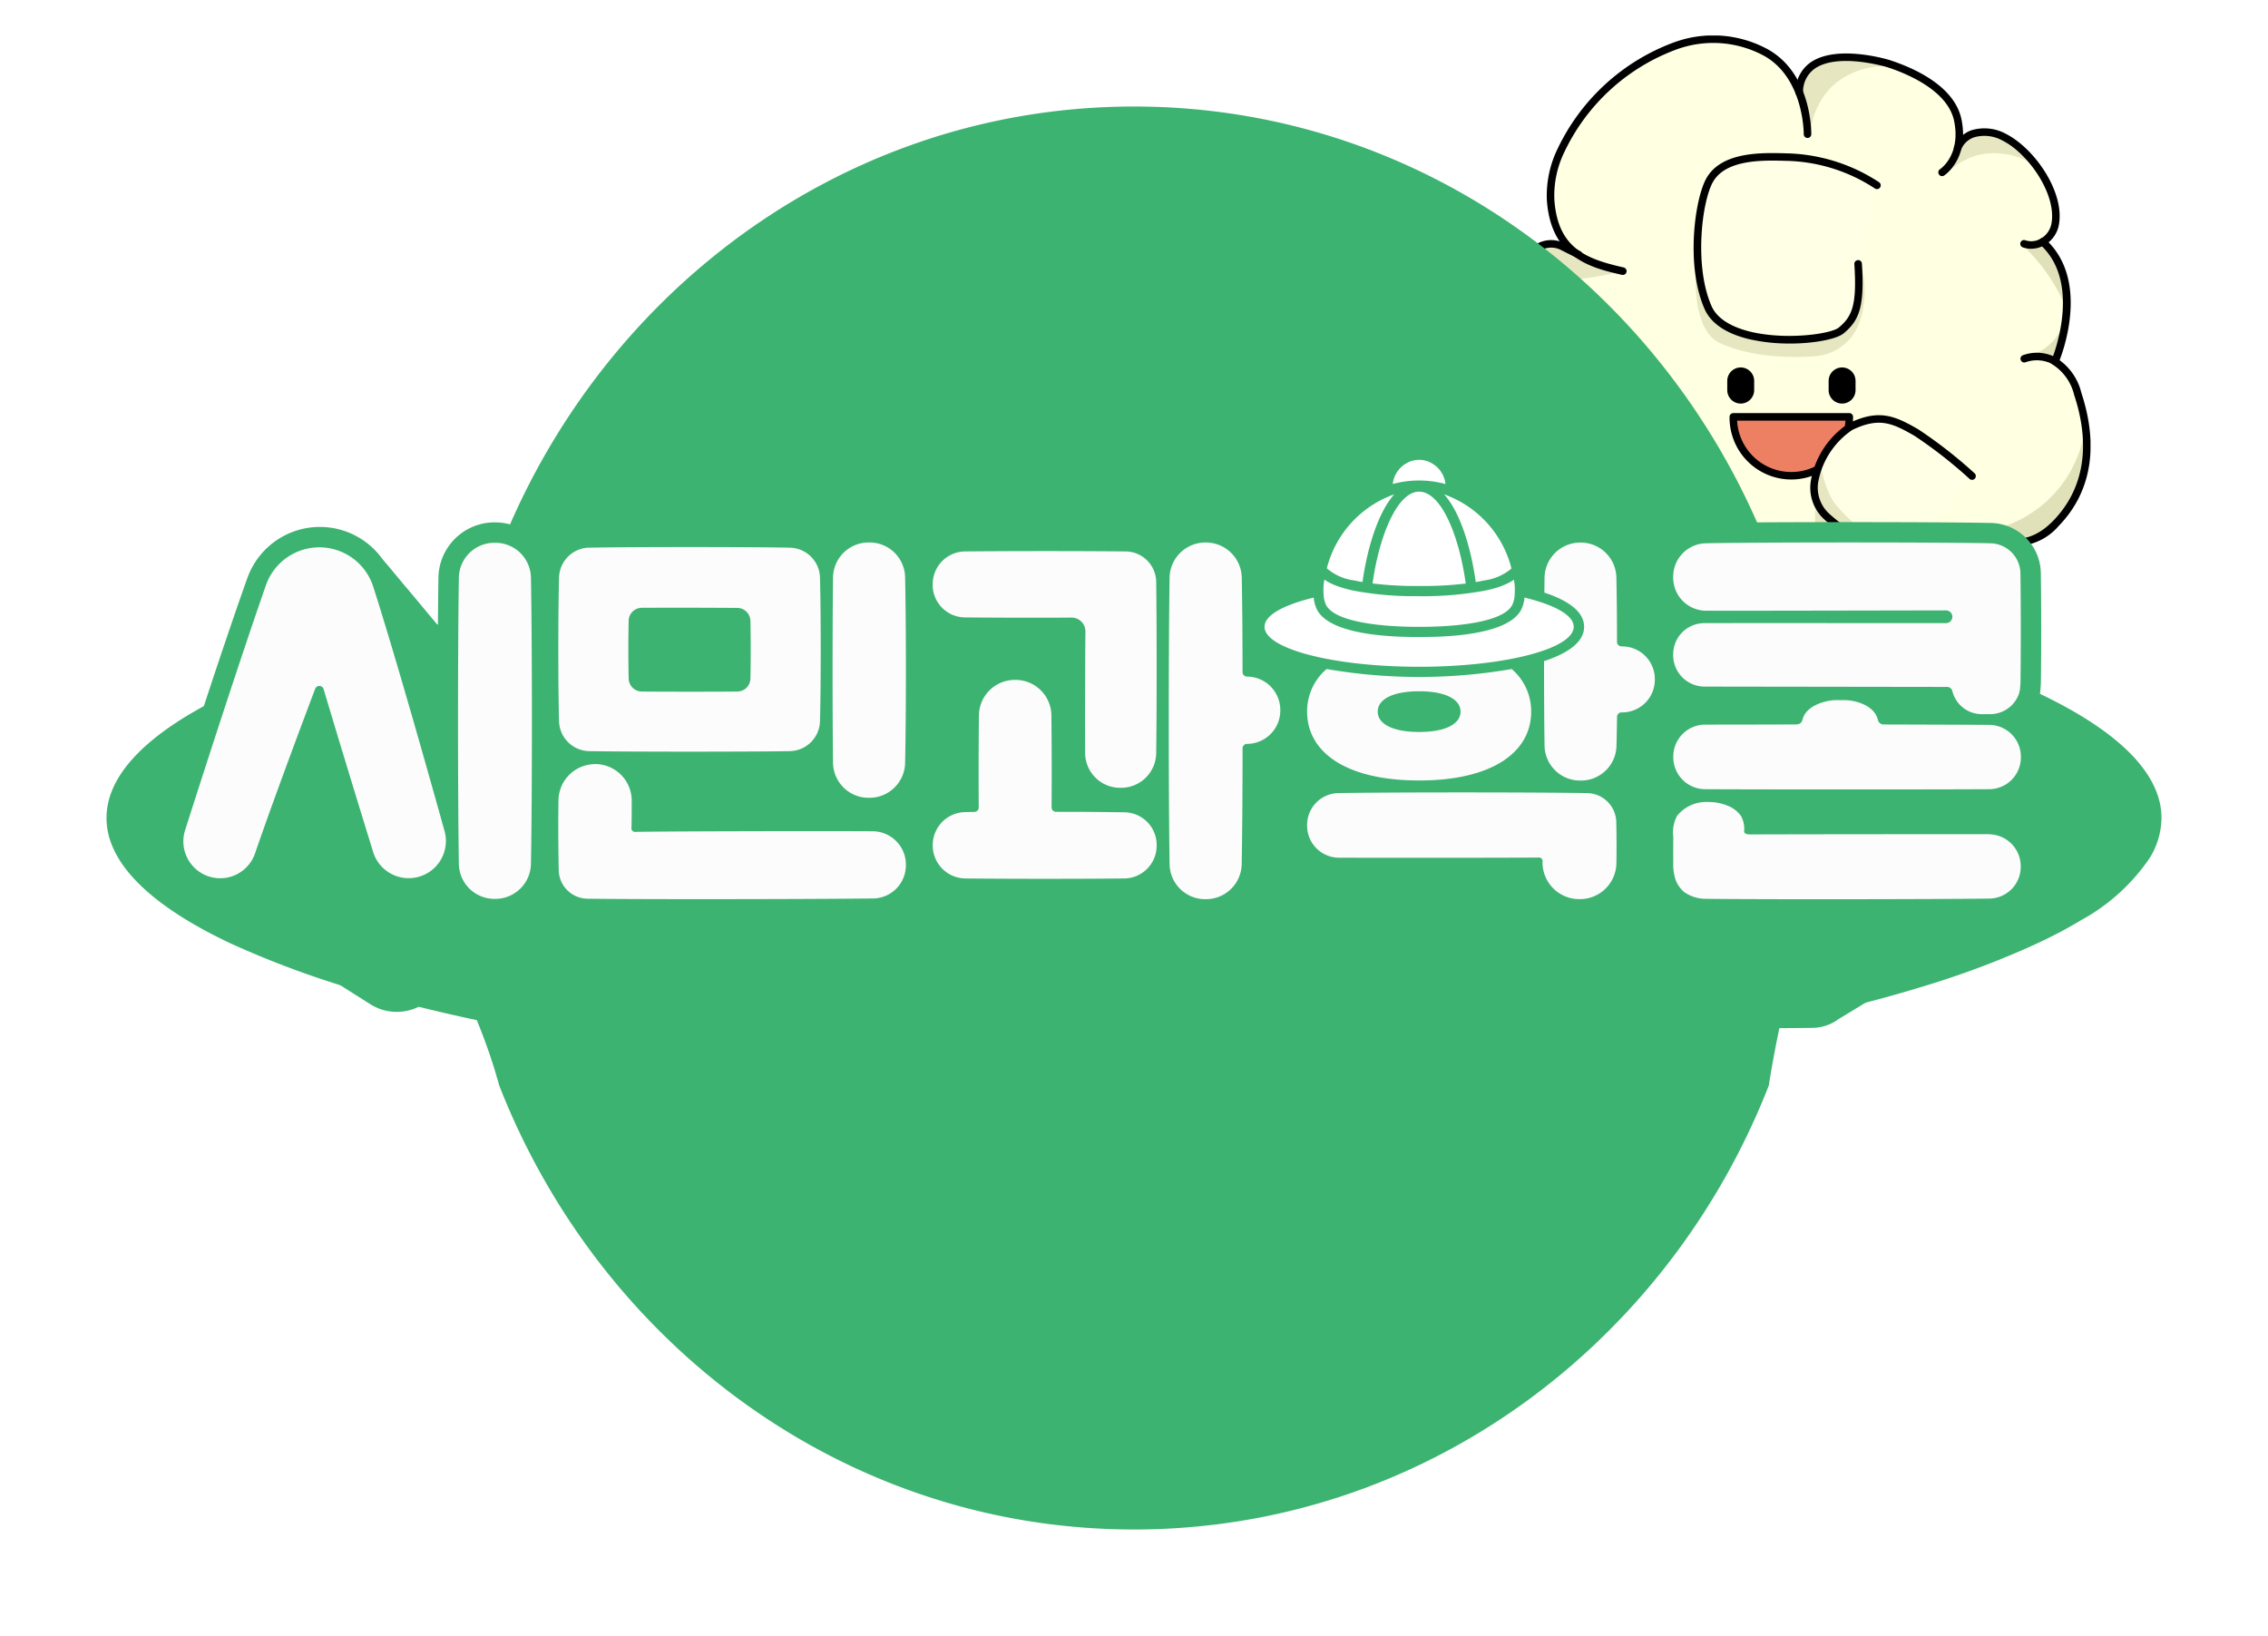 <svg xmlns="http://www.w3.org/2000/svg" width="191.665" height="138.23" viewBox="0 0 191.665 138.23">
    <defs>
        <clipPath id="07rrobbf9a">
            <path data-name="사각형 2985" style="fill:none" d="M0 0h50v53H0z"/>
        </clipPath>
        <clipPath id="4ylx2pfcec">
            <path data-name="사각형 1986" style="fill:none" d="M0 0h163.596v68.883H0z"/>
        </clipPath>
        <filter id="v8aou8n3bb" x="0" y="0" width="191.665" height="138.23" filterUnits="userSpaceOnUse">
            <feOffset dx="6" dy="6"/>
            <feGaussianBlur stdDeviation="3" result="blur"/>
            <feFlood flood-opacity=".161"/>
            <feComposite operator="in" in2="blur"/>
            <feComposite in="SourceGraphic"/>
        </filter>
    </defs>
    <g data-name="그룹 2256" style="clip-path:url(#07rrobbf9a)" transform="translate(126.666 3)">
        <path data-name="패스 6572" d="m15.608 1.915-2.447 1.139-2.832 2.076-2.493 2.732-1.465 2.363-.916 2.493-.155 2.45.529 2.179 1.1 1.6-.939-.266-.912-.1-.642.176-.611.412-.621.671-1.148 2.46-.462 1.935-.372 2.565.1 3.339.426 2.536.569 1.184.91.553 1.133.209-.877 1.161-.541 1.318.158 1.931.632 2.8 1.465 1.9 1.21.95h.969l.946-.225-.161 1.074.645 1.519.754 1.192 2.175 1.6 1.984.727 2.427.339 1.495-.27.681-.514.263 1.1.564.722.966.705 1.879.636 2.063.361h3.135s2.454-.308 2.483-.317 1.222-.794 1.222-.794l.711-1.872.866.961 1.238.234 1.316-.017 2.823-.355 2.91-1.316 1.506-1.551 1.083-1.539.38-1.29-.207-1.7-.023-.478 1.08.372 1.253-.373 1.029-.5 1.3-1.226L49.565 40l1.119-3.6-.217-2.446-.339-1.86-.619-1.649-.638-1.075-.961-.87.3-1.086.4-1.3.342-2.448-.1-1.888-.621-1.594-.79-1.184-.339-.292-.041-.432.635-.728.281-1.757-.33-1.567-.883-1.844-1.364-1.387-1.389-1.2-1.291-.609-1.608.04-1.157.776-.141-.7-.289-1.629-1.182-1.842-1.672-1.242-2.853-1.247-2.425-.475-2.027-.065-1.752.577-.924 1.072-.468.805-.971-1.311-1.756-1.606-3.157-.975-2.609.026z" transform="translate(-.903 -1.007)" style="fill:#ffffe1"/>
        <path data-name="패스 6573" d="M64.475 58.192s-1.953 9.226 1.488 10.846 8.137 1.116 8.137 1.116a4.271 4.271 0 0 0 3.719-3 8.3 8.3 0 0 0 .037-4.926z" transform="translate(-47.301 -43.068)" style="fill:#e6e6c1"/>
        <path data-name="패스 6574" d="M80.346 184.8a10.512 10.512 0 0 1-5.861 1.917 13.258 13.258 0 0 1-6.454-2.064l-.284.822.366 1.826 1.677.944 3.045.806 4.691.181 2.658-.694.529-1.6z" transform="translate(-50.13 -136.662)" style="fill:#e1e1b9"/>
        <path data-name="패스 6575" d="M28.555 162.91a6.687 6.687 0 0 0 1.2 2.867 7.106 7.106 0 0 0 6.491 2.712 6.944 6.944 0 0 0 2.8-1.007l-1.086 2.883-1.339.354-4.4-.755-2.821-2.12a4.8 4.8 0 0 1-1.369-2.993l.527-1.941" transform="translate(-20.739 -120.571)" style="fill:#e1e1b9"/>
        <path data-name="패스 6576" d="M18.549 162.146a4.87 4.87 0 0 1-4.042-.268l1.375 1.336.811.18 1.009-.121z" transform="translate(-10.734 -119.807)" style="fill:#e1e1b9"/>
        <path data-name="패스 6577" d="M11.759 126.107s-2.824 2.529-2.978 3.73v-1.692l.779-1.106.394-.722z" transform="translate(-6.496 -93.333)" style="fill:#e1e1b9"/>
        <path data-name="패스 6578" d="M14.892 70.251s-4.755 1.374-8.492.279l1.26-2.037 1.586-.542z" transform="translate(-4.734 -50.29)" style="fill:#e6e6c1"/>
        <path data-name="패스 6579" d="M128.025 160.313a7.177 7.177 0 0 1-.926 3.857s-2.263 3.873-8.005 3.543a3.1 3.1 0 0 1-1.354-.358 3.065 3.065 0 0 1-1.075-1 3.32 3.32 0 0 0 .349 1.985 3.273 3.273 0 0 0 1.034 1.155l2.386.023 2.157-.271 2.4-1.139 2.685-1.811 1.463-2.448-.207-2.084-.9-1.455" transform="translate(-86.307 -118.649)" style="fill:#e1e1b9"/>
        <path data-name="패스 6580" d="M169.3 126.781a10.218 10.218 0 0 1-7.49 8.715l.525.977h1.709l2.148-.859 1.54-1.316 1.766-4.115-.2-3.4" transform="translate(-119.739 -93.831)" style="fill:#e1e1b9"/>
        <path data-name="패스 6581" d="M174.84 94.654a4.593 4.593 0 0 1-2.94 2.516s1.259-.071 1.265-.1 1.018.257 1.018.257z" transform="translate(-127.199 -70.054)" style="fill:#e1e1b9"/>
        <path data-name="패스 6582" d="M174.353 73.669a14.727 14.727 0 0 0-3.576-5.284l1.794-.137 1.129 1.479.653 3.943" transform="translate(-126.372 -50.51)" style="fill:#e1e1b9"/>
        <path data-name="패스 6583" d="M153.176 34.669a6.314 6.314 0 0 0-5.081-1.334 5.931 5.931 0 0 0-3.072 1.742l1.344-2.749 1.526-.847 1.239.034 4.044 3.155" transform="translate(-107.314 -23.299)" style="fill:#e6e6c1"/>
        <path data-name="패스 6584" d="M105.919 7.845a6.651 6.651 0 0 0-5.609 1.494 6.263 6.263 0 0 0-1.886 3.736l-1.05-3.653 1.392-1.874 2.024-.608 5.129.9" transform="translate(-72.054 -5.136)" style="fill:#e6e6c1"/>
        <path data-name="패스 6585" d="M79.677 41.842a14.463 14.463 0 0 0-7.693-2.377c-2.057-.058-5.269-.126-6.438 1.962-.93 1.66-1.7 7.2-.123 10.76s10.038 2.929 11.248 1.922 1.66-2.063 1.426-5.62" transform="translate(-47.741 -29.193)" style="fill:#ffffe6"/>
        <path data-name="패스 6586" d="M24.562 26.025a15.046 15.046 0 0 1-3.369-.36c-1.953-.457-3.268-1.336-3.8-2.542-1.63-3.683-.827-9.323.136-11.044 1.275-2.277 4.685-2.182 6.724-2.124a14.8 14.8 0 0 1 7.861 2.431.318.318 0 1 1-.354.527 14.17 14.17 0 0 0-7.524-2.324c-1.894-.052-5.064-.142-6.151 1.8-.931 1.664-1.6 7.1-.109 10.477.569 1.284 2.144 1.895 3.366 2.18 2.965.694 6.722.181 7.388-.373 1.113-.927 1.541-1.875 1.312-5.356a.318.318 0 0 1 .3-.338.312.312 0 0 1 .338.3c.246 3.735-.276 4.834-1.54 5.885-.574.478-2.453.864-4.571.864"/>
        <path data-name="패스 6587" d="M10.481 20.232a.317.317 0 0 1-.071-.008c-2.539-.583-6.016-1.382-6.353-6.319a9.008 9.008 0 0 1 .918-4.357A17.661 17.661 0 0 1 14.855.56a9.637 9.637 0 0 1 7.877.608c3.7 2.067 3.673 6.969 3.67 7.176a.315.315 0 0 1-.322.313.318.318 0 0 1-.314-.321c0-.047.018-4.733-3.344-6.614a9.019 9.019 0 0 0-7.37-.558 16.988 16.988 0 0 0-9.5 8.649 8.387 8.387 0 0 0-.862 4.049C4.973 18 7.403 18.881 10.552 19.6a.318.318 0 0 1-.071.627"/>
        <path data-name="패스 6588" d="M3.391 33.3a2.78 2.78 0 0 1-1.7-.527c-1.9-1.409-1.819-5.282-1.536-8.5a12.227 12.227 0 0 1 2.247-5.944 2.468 2.468 0 0 1 3.127-.778c.631.325 1.36.679 1.367.682a.318.318 0 0 1-.277.572c-.007 0-.743-.36-1.381-.689a1.829 1.829 0 0 0-2.317.581 11.59 11.59 0 0 0-2.134 5.631c-.247 2.815-.382 6.7 1.282 7.934.728.54 1.793.536 3.166-.015a.318.318 0 1 1 .237.59 5.673 5.673 0 0 1-2.08.463"/>
        <path data-name="패스 6589" d="M6.148 43.995a2.151 2.151 0 0 1-.3-.021c-.847-.117-2.442-.854-3.608-4.472-1.714-5.325 1.216-6.764 1.342-6.822a.318.318 0 0 1 .271.575c-.107.052-2.539 1.293-1.007 6.052 1.1 3.41 2.526 3.959 3.089 4.037a1.249 1.249 0 0 0 1.213-.458.318.318 0 0 1 .53.351 1.85 1.85 0 0 1-1.534.757"/>
        <path data-name="패스 6590" d="M15.374 50.374a11.911 11.911 0 0 1-4.387-1.075c-2.388-1.092-3.889-2.96-4.014-5-.153-2.473 1.806-2.674 1.826-2.676a.313.313 0 0 1 .345.288.318.318 0 0 1-.287.344c-.141.015-1.361.194-1.25 2s1.473 3.469 3.645 4.461c1.388.634 4.079 1.408 5.393.787a1.152 1.152 0 0 0 .665-.778.318.318 0 0 1 .615.162 1.775 1.775 0 0 1-1.008 1.19 3.636 3.636 0 0 1-1.542.291"/>
        <path data-name="패스 6591" d="M24.965 53.001c-2.114 0-4.595-.258-6.159-1.181a2.922 2.922 0 0 1-1.457-1.87 4.7 4.7 0 0 1 .692-3.211.318.318 0 0 1 .533.346 4.119 4.119 0 0 0-.606 2.723 2.314 2.314 0 0 0 1.16 1.465c2.588 1.526 8.123 1.083 9.379.827a2.415 2.415 0 0 0 1.775-2.89.318.318 0 0 1 .63-.085 3.028 3.028 0 0 1-2.279 3.6 21.575 21.575 0 0 1-3.67.278"/>
        <path data-name="패스 6592" d="M33.754 51.324a13.616 13.616 0 0 1-2.061-.16c-1.142-.175-1.783-3.095-1.952-3.985a.318.318 0 0 1 .625-.119c.308 1.62.954 3.4 1.424 3.476a10.183 10.183 0 0 0 7.95-1.757c.97-.786 2.62-2.381 2.763-4.228a3.513 3.513 0 0 0-1.02-2.675.318.318 0 0 1 .471-.426 4.12 4.12 0 0 1 1.183 3.15c-.161 2.085-1.946 3.823-3 4.673a10.1 10.1 0 0 1-6.386 2.05"/>
        <path data-name="패스 6593" d="M43.825 43.131a3.42 3.42 0 0 1-1.693-.42.318.318 0 0 1 .343-.535c.084.052 2.033 1.231 4.376-1.18 2.578-2.653 3.19-6.326 1.768-10.622a4.205 4.205 0 0 0-2.032-2.7 2.825 2.825 0 0 0-2.075-.067.318.318 0 0 1-.248-.585 3.424 3.424 0 0 1 2.577.069 4.786 4.786 0 0 1 2.382 3.087c1.5 4.536.839 8.431-1.915 11.264a4.83 4.83 0 0 1-3.481 1.693"/>
        <path data-name="패스 6594" d="M47.006 27.853a.318.318 0 0 1-.293-.442c.027-.064 2.677-6.444-.967-9.741a.318.318 0 1 1 .427-.471c3.982 3.6 1.244 10.182 1.126 10.461a.318.318 0 0 1-.293.193"/>
        <path data-name="패스 6595" d="M44.987 18.021a2.127 2.127 0 0 1-.71-.122.318.318 0 1 1 .211-.6 1.562 1.562 0 0 0 1.3-.133 1.857 1.857 0 0 0 .9-1.217c.5-2.406-1.841-5.9-4.113-7.066a3.158 3.158 0 0 0-2.415-.281 1.843 1.843 0 0 0-1.1 1.037.318.318 0 0 1-.581-.258 2.487 2.487 0 0 1 1.47-1.379 3.8 3.8 0 0 1 2.917.315c2.482 1.277 5.017 5.024 4.444 7.761a2.5 2.5 0 0 1-1.21 1.64 2.263 2.263 0 0 1-1.113.3"/>
        <path data-name="패스 6596" d="M37.455 11.88a.318.318 0 0 1-.175-.583c.075-.05 1.761-1.215 1.2-4.046-.523-2.648-4.134-4.082-5.663-4.576-.041-.013-4.165-1.254-6.127.128a2.392 2.392 0 0 0-.982 2.032.313.313 0 0 1-.327.308.317.317 0 0 1-.308-.327 3.024 3.024 0 0 1 1.251-2.53c2.246-1.584 6.645-.228 6.689-.214 2.031.656 5.524 2.186 6.091 5.058.646 3.27-1.389 4.643-1.476 4.7a.316.316 0 0 1-.174.052"/>
        <path data-name="패스 6597" d="M29.001 28.405a.779.779 0 0 0-.779.778v.779a.779.779 0 0 0 1.557 0v-.779a.779.779 0 0 0-.779-.778"/>
        <path data-name="패스 6598" d="M29.006 31.098a1.138 1.138 0 0 1-1.137-1.136v-.778a1.137 1.137 0 0 1 2.274 0v.778a1.138 1.138 0 0 1-1.137 1.136m0-2.335a.421.421 0 0 0-.421.42v.778a.421.421 0 0 0 .842 0v-.778a.421.421 0 0 0-.421-.42"/>
        <path data-name="패스 6599" d="M20.439 28.405a.779.779 0 0 0-.779.778v.779a.779.779 0 0 0 1.557 0v-.779a.779.779 0 0 0-.779-.778"/>
        <path data-name="패스 6600" d="M20.439 31.098a1.138 1.138 0 0 1-1.137-1.136v-.778a1.137 1.137 0 0 1 2.274 0v.778a1.138 1.138 0 0 1-1.137 1.136m0-2.335a.421.421 0 0 0-.421.42v.778a.421.421 0 0 0 .842 0v-.778a.421.421 0 0 0-.421-.42"/>
        <path data-name="패스 6602" d="M81.106 128.953a4.9 4.9 0 0 1-4.9-4.9v-.075h9.8v.075a4.9 4.9 0 0 1-4.9 4.9" transform="translate(-56.389 -91.758)" style="fill:#ed8062"/>
        <path data-name="패스 6603" d="M24.716 37.514a5.225 5.225 0 0 1-5.22-5.218v-.075a.318.318 0 0 1 .318-.318h9.8a.318.318 0 0 1 .318.318v.075a5.225 5.225 0 0 1-5.22 5.218m-4.577-4.974a4.584 4.584 0 0 0 9.155 0z"/>
        <path data-name="패스 6607" d="M102.9 150.281s-.483 2.517.2 3.2c.941.946 2.865 1.888 7.044 1.733l-2.626-.781-1.836-.951-1.434-1.155-1.085-1.139z" transform="translate(-76.019 -111.224)" style="fill:#e6e6c1"/>
        <path data-name="패스 6608" d="M115.835 129.5a38.171 38.171 0 0 0-4.728-3.693c-1.94-1.108-3.14-1.646-5.529-.505-1.58.754-4.723 5.072-2.064 7.579a14.056 14.056 0 0 0 6.831 3.431" transform="translate(-75.835 -92.267)" style="fill:#ffffe6"/>
        <path data-name="패스 6609" d="M105.129 142.761a16.108 16.108 0 0 0 5.874 4.21l-4.57-1.554-2.261-1.878-.8-1.556.252-2.914c.544 2.54 1.185 3.329 1.5 3.691" transform="translate(-76.494 -102.927)" style="fill:#e6e6c1"/>
        <path data-name="패스 6610" d="M34.509 44.362a.324.324 0 0 1-.083-.011 14.324 14.324 0 0 1-6.967-3.507 3.613 3.613 0 0 1-1.074-3.33 7.285 7.285 0 0 1 3.22-4.766c2.549-1.217 3.874-.6 5.823.516a38.8 38.8 0 0 1 4.78 3.73.318.318 0 0 1-.42.477 38.3 38.3 0 0 0-4.676-3.656c-1.876-1.072-2.961-1.58-5.234-.494a6.77 6.77 0 0 0-2.866 4.291 2.965 2.965 0 0 0 .882 2.77 13.792 13.792 0 0 0 6.7 3.356.318.318 0 0 1-.082.624"/>
    </g>
    <g style="filter:url(#v8aou8n3bb)" data-name="logo_bg">
        <path data-name="logo_bg" d="M33.191 82.723a47.15 47.15 0 0 0-1.9-5.53 141.13 141.13 0 0 1-8.729-2.138 79.091 79.091 0 0 1-12.082-4.348C3.8 67.557 0 63.949 0 60.114 0 53.243 12.19 47.1 31.331 43.028 38.423 18.153 60.579 0 86.833 0s48.41 18.153 55.5 43.028c19.14 4.075 31.331 10.215 31.331 17.086a6.535 6.535 0 0 1-1 3.384 16.638 16.638 0 0 1-5.823 5.265c-.55.334-1.128.661-1.739.985a47.86 47.86 0 0 1-2.813 1.357 75.132 75.132 0 0 1-8.452 3.143c-2.655.824-5.536 1.6-8.62 2.314-.94.218-1.905.43-2.883.64l-.858.181a99.198 99.198 0 0 0-1 5.34c-8.6 21.993-29.371 37.507-53.642 37.507S41.8 104.716 33.191 82.723z" transform="translate(3 3)" style="fill:#3cb371"/>
    </g>
    <g data-name="그룹 416" style="clip-path:url(#4ylx2pfcec)" transform="translate(10.749 26.796)">
        <path data-name="패스 3470" d="m155.111 31.72.054-.045a4.333 4.333 0 0 0 .376-.275 4.1 4.1 0 0 0 .372-.271 4.147 4.147 0 0 0 .374-.273 4.084 4.084 0 0 0 .371-.27 4.405 4.405 0 0 0 2.074-3.7v-.056a4.4 4.4 0 0 0-1.292-3.134c.071-.071.145-.139.212-.215a4.239 4.239 0 0 0 .626-.94 3.808 3.808 0 0 0 .4-1.475l.01-.149a7.8 7.8 0 0 0 .023-.458c.034-2.723.031-6.658-.006-9.156a4.3 4.3 0 0 0-4.21-4.244c-2.311-.053-7.769-.072-12.105-.072-5.448 0-10.06.027-12.038.071a4.489 4.489 0 0 0-3.794 2.229c-.086.119-.165.241-.239.368s-.163.238-.236.362-.165.241-.24.368-.161.238-.236.363a4.306 4.306 0 0 0-.238.366c-.085.118-.164.239-.238.364s-.163.238-.236.363a4.358 4.358 0 0 0-.24.368c-.028.038-.06.071-.088.11 0-.237-.008-.474-.013-.69a4.763 4.763 0 0 0-4.723-4.637h-.072a4.751 4.751 0 0 0-4.319 2.826A10.956 10.956 0 0 0 110.1 3.5a3.988 3.988 0 0 0-1.9-2.922 3.839 3.839 0 0 0-4.049 0 3.939 3.939 0 0 0-1.757 2.34c-.05.127-.082.263-.121.4-.027.069-.049.141-.073.213a11.122 11.122 0 0 0-5.511 7.005l-.006.028-.008.028-.025.106a3.52 3.52 0 0 0-.059.2l-.017.065-.074.237-.009.025-.013.044-.16.535-.012.033a10.829 10.829 0 0 0-3.384 1.431c-.008-.563-.016-1.1-.026-1.614a4.776 4.776 0 0 0-4.735-4.664h-.082A4.731 4.731 0 0 0 84.3 8.913a4.306 4.306 0 0 0-2.913-1.172c-1.623-.017-4.1-.028-6.783-.028s-5.177.01-6.831.028a4.485 4.485 0 0 0-3.723 2.081 4.748 4.748 0 0 0-4.309-2.836h-.117A4.7 4.7 0 0 0 56.01 8.7a4.31 4.31 0 0 0-2.973-1.28c-1.5-.034-4.765-.054-8.529-.054s-7.024.021-8.522.054a4.3 4.3 0 0 0-3.65 2.2 4.717 4.717 0 0 0-.208-.313 4.726 4.726 0 0 0-4.01-2.3H28a4.747 4.747 0 0 0-4.712 4.65 519.82 519.82 0 0 0-.043 4.047c-.063-.081-.133-.155-.2-.232-.092-.128-.2-.239-.3-.359l-.3-.359-.3-.362-.3-.36-.3-.36-.3-.359-.3-.359c-.1-.12-.2-.241-.307-.362s-.2-.239-.3-.357-.2-.241-.3-.362l-.3-.36-.3-.361c-.1-.121-.2-.238-.3-.357s-.2-.242-.306-.363-.2-.239-.3-.358a6.507 6.507 0 0 0-11.4 1.663C5.165 17.229 2.192 26.36.231 32.513a4.821 4.821 0 0 0 2.361 5.745 4.257 4.257 0 0 0 .373.236c.122.08.239.167.369.235s.241.166.371.235.239.165.369.233.241.168.373.236a4.218 4.218 0 0 0 .371.235c.122.079.238.166.368.234s.241.166.371.235.243.168.375.237.239.164.368.232.241.167.371.235.239.166.371.234.239.167.369.235.241.167.373.236.241.167.371.235.239.166.369.233a4.285 4.285 0 0 0 .371.236c.124.08.241.167.373.235a4.2 4.2 0 0 0 .368.233c.124.081.243.168.375.237s.238.165.368.233a4.258 4.258 0 0 0 .373.236c.122.08.239.166.369.234a4.22 4.22 0 0 0 .371.235 4.218 4.218 0 0 0 .371.235c.122.08.241.167.371.235s.241.166.371.234a4.2 4.2 0 0 0 .368.233 4.15 4.15 0 0 0 .375.237 4.246 4.246 0 0 0 .369.235c.124.08.241.167.373.235a4.145 4.145 0 0 0 .368.233 4.274 4.274 0 0 0 .371.235 4.314 4.314 0 0 0 .373.236c.122.08.239.166.369.234a4.272 4.272 0 0 0 .371.235 4.028 4.028 0 0 0 .371.235 4.056 4.056 0 0 0 .373.235 3.957 3.957 0 0 0 .368.233 4.284 4.284 0 0 0 .371.236 4.181 4.181 0 0 0 6.305-2.124c.249-.726.53-1.526.824-2.351.064.051.127.1.193.149.1.083.2.165.3.239s.191.162.294.234.191.163.294.235.192.164.3.238.193.164.3.236.191.164.294.236.191.163.3.235.191.164.294.236.193.165.3.238.19.161.293.233.191.164.3.237.193.164.3.238.191.163.294.235.193.164.3.237.189.163.293.235.191.164.3.236.191.164.3.238a4.2 4.2 0 0 0 3.989.815 4.281 4.281 0 0 0 .809-.349l.008.007c.082.083.174.153.262.229s.172.152.261.228.171.152.26.228a4.109 4.109 0 0 0 2.914 1.248l.009-.245.052-.005v.25a4.145 4.145 0 0 0 3.219-1.556c.037.036.077.066.114.1.072.078.143.156.222.228a3.669 3.669 0 0 0 2.678 1.216c1.476.021 4.206.031 7.692.031 4.64 0 9.439-.019 11.669-.047a3.977 3.977 0 0 0 3.582-2.4 3.933 3.933 0 0 0 2.577 1.053c1.552.015 3.423.022 5.3.022h.08c1.9 0 3.81-.008 5.4-.024a3.856 3.856 0 0 0 1.616-.378c.058.037.108.079.168.114a4.029 4.029 0 0 0 .445.3c.1.075.2.152.31.218a4.192 4.192 0 0 0 .449.3 4.079 4.079 0 0 0 2.436.841h.06a4.159 4.159 0 0 0 4.155-4.047c.028-1.5.048-3.566.055-5.857a4.787 4.787 0 0 0 1.666-1.712 5.513 5.513 0 0 0 .456.666c-.011.031-.019.064-.03.095-.036.084-.055.174-.086.261s-.054.174-.085.261-.053.17-.084.256-.057.177-.086.264l-.085.258c-.029.086-.056.175-.087.261s-.053.173-.084.258-.055.175-.086.262-.055.175-.086.261-.055.172-.084.258a3.83 3.83 0 0 0-.314 1.509v.056a3.887 3.887 0 0 0 3.868 3.888c1.31 0 3.35.007 5.465.007 2.446 0 5.164 0 6.815-.009a4.207 4.207 0 0 0 3.961 2.8h.047a4.168 4.168 0 0 0 3.1-1.4c.074-.071.138-.152.207-.227l.209-.231.206-.227.208-.23.208-.229.208-.229.207-.228c.045-.043.085-.09.128-.134a3.31 3.31 0 0 0 .19.715 3.729 3.729 0 0 0 1.117 1.565 4.284 4.284 0 0 0 2.587.833c1.41.018 4.216.028 7.7.028 4.794 0 9.5-.019 11.456-.046a3.816 3.816 0 0 0 2.2-.738 182.026 182.026 0 0 0 .746-.454 217.336 217.336 0 0 0 .747-.455 3.914 3.914 0 0 0 .373-.227 3882.037 3882.037 0 0 0 .743-.452 3.729 3.729 0 0 0 .377-.23 4.011 4.011 0 0 0 .369-.224 3.922 3.922 0 0 0 .378-.231 4.029 4.029 0 0 0 .37-.225 4.1 4.1 0 0 0 .373-.227 3.875 3.875 0 0 0 .373-.226 184.385 184.385 0 0 1 .746-.454 4.363 4.363 0 0 0 .375-.228 4.294 4.294 0 0 0 .372-.227 3.935 3.935 0 0 0 .374-.227 4.059 4.059 0 0 0 .371-.226 4.139 4.139 0 0 0 .375-.228 4.092 4.092 0 0 0 .373-.226 4.137 4.137 0 0 0 .375-.228 4.217 4.217 0 0 0 .373-.226c.126-.073.254-.142.372-.226s.254-.142.373-.227a4.123 4.123 0 0 0 .374-.228 4.269 4.269 0 0 0 .372-.226 4.123 4.123 0 0 0 .374-.228 3.945 3.945 0 0 0 .371-.226 249.8 249.8 0 0 0 .746-.454 3.9 3.9 0 0 0 .377-.23 4.237 4.237 0 0 0 .37-.225c.127-.074.257-.143.375-.228a1335.569 1335.569 0 0 1 .746-.454c.127-.073.255-.142.374-.227s.254-.141.372-.226a4.3 4.3 0 0 0 .373-.226 5.049 5.049 0 0 0 2.594-4.026v-.062a4.424 4.424 0 0 0-3.622-4.323" transform="translate(3.014 10.332)" style="fill:#3cb371"/>
        <path data-name="패스 3471" d="M174.924 38.3c-1.044-.007-18.953.006-20.037.022-.2 0-.636.016-.655-.248a2.282 2.282 0 0 0-.25-1.289 2.433 2.433 0 0 0-1.061-.857 4.1 4.1 0 0 0-1.69-.346 3.156 3.156 0 0 0-2.661 1.16 2.892 2.892 0 0 0-.327 1.744c0 .726-.012 1.471 0 2.2a4.255 4.255 0 0 0 .177 1.412 2.492 2.492 0 0 0 .758 1.1 3.185 3.185 0 0 0 1.9.561c4.584.059 19.483.04 23.888-.021a2.677 2.677 0 0 0 2.64-2.681v-.063a2.7 2.7 0 0 0-2.688-2.685" transform="translate(-17.587 5.387)" style="fill:#fcfcfc"/>
        <path data-name="패스 3472" d="M174.952 27.674c-1.632-.014-7.579-.029-8.9-.034a.493.493 0 0 1-.5-.338c0-.009-.007-.009-.009-.017-.281-1.309-2-1.7-2.8-1.7h-.785c-.676 0-2.518.38-2.8 1.683-.006.011-.014.015-.018.03-.1.359-.522.338-.522.338h.005c-1.2.011-7.481.015-7.715.017a2.693 2.693 0 0 0-2.663 2.7v.056a2.7 2.7 0 0 0 2.68 2.7c4.642.029 19.339.028 24.027 0a2.685 2.685 0 0 0 2.667-2.676v-.057a2.687 2.687 0 0 0-2.661-2.7" transform="translate(-17.587 6.776)" style="fill:#fcfcfc"/>
        <path data-name="패스 3473" d="M150.861 22.288a2.651 2.651 0 0 1-2.624-2.654v-.064a2.631 2.631 0 0 1 2.608-2.643c1.276-.009 18.968 0 20.468 0a.539.539 0 0 0 0-1.077c-.511 0-19.067.041-20.314.028a2.792 2.792 0 0 1-2.762-2.795v-.068a2.817 2.817 0 0 1 2.751-2.834c4.274-.094 19.935-.094 24.066 0a2.584 2.584 0 0 1 2.528 2.548c.037 2.521.039 6.4.007 9.11 0 .176-.022.351-.032.526a2.1 2.1 0 0 1-.225.821 2.566 2.566 0 0 1-.373.56 2.593 2.593 0 0 1-1.936.871h-.7a2.557 2.557 0 0 1-2.506-2 .462.462 0 0 0-.447-.3 1.34 1.34 0 0 0-.176 0z" transform="translate(-17.587 8.927)" style="fill:#fcfcfc"/>
        <path data-name="패스 3474" d="M65.025 10.113h.108a3 3 0 0 1 2.989 2.94c.09 4.264.09 11.389 0 15.685a3.012 3.012 0 0 1-3.022 2.946h-.071a3 3 0 0 1-3-2.96c-.05-4.285-.05-11.367 0-15.635a3 3 0 0 1 2.99-2.976m-9.971 11.515c.035-1.217.036-3.683 0-4.9a1.116 1.116 0 0 0-1.1-1.087 704.07 704.07 0 0 0-8.089-.011 1.117 1.117 0 0 0-1.1 1.087 116.003 116.003 0 0 0 0 4.9 1.12 1.12 0 0 0 1.1 1.088c.934.021 7.191.022 8.1 0a1.113 1.113 0 0 0 1.091-1.083m-13.127 7.212a3.093 3.093 0 0 1 3.094 3.082c0 .9 0 1.786-.023 2.337a.294.294 0 0 0 .307.312c2.134-.048 15.468-.082 20.086-.052a2.816 2.816 0 0 1 2.8 2.806v.065a2.8 2.8 0 0 1-2.764 2.805c-4.935.062-19.371.085-24.144.021a2.459 2.459 0 0 1-2.429-2.4c-.039-1.806-.05-4.059-.022-5.915a3.1 3.1 0 0 1 3.093-3.056m-.505-18.287c3.211-.072 13.764-.072 16.974 0a2.6 2.6 0 0 1 2.539 2.53c.081 3.122.082 8.994 0 12.123a2.6 2.6 0 0 1-2.556 2.537c-3.2.059-13.751.059-16.947 0a2.6 2.6 0 0 1-2.551-2.542c-.08-3.129-.08-9 0-12.123a2.6 2.6 0 0 1 2.542-2.531" transform="translate(-2.381 8.927)" style="fill:#fcfcfc"/>
        <path data-name="패스 3475" d="M102.109 27.126a.386.386 0 0 0-.363.388c0 3.814-.03 7.413-.075 9.787a3.012 3.012 0 0 1-3.033 2.948h-.071a3 3 0 0 1-2.989-2.955c-.093-5.761-.093-18.4 0-24.2a3.023 3.023 0 0 1 3.014-2.979h.071a3.026 3.026 0 0 1 3.014 2.975c.041 2.069.065 4.733.068 7.965a.381.381 0 0 0 .363.389 2.821 2.821 0 0 1 2.826 2.807v.071a2.817 2.817 0 0 1-2.826 2.806M75.561 13.684v-.057a2.758 2.758 0 0 1 2.729-2.758 830.464 830.464 0 0 1 13.578 0 2.608 2.608 0 0 1 2.579 2.579c.05 3.76.052 10.579 0 14.467a2.969 2.969 0 0 1-2.987 2.926h-.07a2.954 2.954 0 0 1-2.948-2.94c-.016-3.113 0-7.59.022-10.26a1.169 1.169 0 0 0-1.187-1.184c-1.907.022-6.478.012-9-.014a2.755 2.755 0 0 1-2.723-2.759M94.485 35.64v.06a2.767 2.767 0 0 1-2.733 2.8c-3.947.04-9.5.04-13.423 0a2.786 2.786 0 0 1-2.767-2.773v-.061a2.787 2.787 0 0 1 2.734-2.773l.781-.016a.374.374 0 0 0 .373-.374c-.019-2.221-.011-5.42.015-7.78a3.034 3.034 0 0 1 3.027-3h.071a3.032 3.032 0 0 1 3.027 3c.026 2.351.034 5.536.015 7.773a.372.372 0 0 0 .378.374c2.728 0 3.842.015 5.78.04a2.758 2.758 0 0 1 2.723 2.729" transform="translate(-7.487 8.927)" style="fill:#fcfcfc"/>
        <path data-name="패스 3476" d="M32.03 10.142h.11a3 3 0 0 1 2.992 2.947c.109 5.792.109 18.425 0 24.192a3.011 3.011 0 0 1-3.032 2.947h-.071a3.005 3.005 0 0 1-2.989-2.956c-.093-5.769-.093-18.38 0-24.174a3 3 0 0 1 2.992-2.956" transform="translate(-1.012 8.923)" style="fill:#fcfcfc"/>
        <path data-name="패스 3477" d="M18.054 13.9c1.923 6.026 4.584 15.479 6.027 20.648a3.141 3.141 0 0 1-2.094 3.852 3.139 3.139 0 0 1-3.933-2.061 1472.935 1472.935 0 0 1-4.191-13.771.376.376 0 0 0-.712-.025c-1.207 3.19-3.612 9.619-5.09 13.929a3.114 3.114 0 0 1-5.91-1.961c1.657-5.2 4.768-14.811 6.841-20.728a4.781 4.781 0 0 1 9.063.127" transform="translate(2.735 8.861)" style="fill:#fcfcfc"/>
        <path data-name="패스 3478" d="M113.954 22.53a4.688 4.688 0 0 0-1.647 3.6c0 3.43 3.287 5.817 9.467 5.817s9.468-2.387 9.468-5.817a4.689 4.689 0 0 0-1.646-3.6 45.837 45.837 0 0 1-7.818.67 45.906 45.906 0 0 1-7.823-.671m11.318 3.6c0 1.014-1.214 1.719-3.5 1.719s-3.5-.705-3.5-1.719 1.215-1.719 3.5-1.719 3.5.706 3.5 1.719" transform="translate(-12.594 7.201)" style="fill:#fcfcfc"/>
        <path data-name="패스 3479" d="M142.2 18.892h-.1a.38.38 0 0 1-.375-.379c0-1.967-.022-3.968-.054-5.44a3.015 3.015 0 0 0-3-2.952h-.07a3.013 3.013 0 0 0-3 2.971c-.006.389-.011.815-.016 1.257 1.973.651 3.359 1.582 3.359 2.889s-1.4 2.246-3.386 2.9c0 2.612.014 5.23.043 7.137a3 3 0 0 0 2.991 2.954h.071a3 3 0 0 0 3.017-2.927c.019-.733.034-1.565.047-2.457a.382.382 0 0 1 .375-.376h.108a2.755 2.755 0 0 0 2.711-2.752v-.068a2.756 2.756 0 0 0-2.711-2.753" transform="translate(-15.823 8.926)" style="fill:#fcfcfc"/>
        <path data-name="패스 3480" d="M135.961 34.694c-4.457-.075-16.4-.076-21.007 0a2.692 2.692 0 0 0-2.647 2.691v.066A2.7 2.7 0 0 0 115 40.154c4.3.014 14.922.009 16.906-.014a.292.292 0 0 1 .3.3c0 .263 0-.185-.005.094a3.1 3.1 0 0 0 3.1 3.12h.059a3.081 3.081 0 0 0 3.084-3.033 88.962 88.962 0 0 0-.01-3.473 2.5 2.5 0 0 0-2.463-2.451" transform="translate(-12.594 5.519)" style="fill:#fcfcfc"/>
        <path data-name="패스 3481" d="M125.167 4.044a2.281 2.281 0 0 0-1.1-1.718 2.114 2.114 0 0 0-2.254 0 2.282 2.282 0 0 0-1.1 1.718 8.525 8.525 0 0 1 4.449 0" transform="translate(-13.762 10.054)" style="fill:#fff"/>
        <path data-name="패스 3482" d="M130.1 15.521a2.974 2.974 0 0 1-.288 1.039c-1.065 1.992-5.681 2.289-8.338 2.289H120.908c-2.657 0-7.273-.3-8.338-2.289a2.975 2.975 0 0 1-.288-1.039c-2.551.616-4.155 1.492-4.155 2.466 0 1.866 5.849 3.379 13.064 3.379s13.064-1.513 13.064-3.379c0-.974-1.6-1.85-4.155-2.466" transform="translate(-12.013 8.175)" style="fill:#fff"/>
        <path data-name="패스 3483" d="M122.667 5.124c-1.835 0-3.307 3.648-3.874 7.342-.022.139-.045.277-.063.416l.071.008a30.524 30.524 0 0 0 3.858.206 30.917 30.917 0 0 0 3.88-.2l.064-.007c-.018-.139-.041-.278-.062-.418-.565-3.714-2.027-7.342-3.875-7.342" transform="translate(-13.486 9.62)" style="fill:#fff"/>
        <path data-name="패스 3484" d="m128.4 12.583.032.216c.242-.04.475-.086.7-.135a4.461 4.461 0 0 0 2.314-1.009 8.973 8.973 0 0 0-5.69-6.265c1.462 1.633 2.291 4.785 2.64 7.193" transform="translate(-14.463 9.583)" style="fill:#fff"/>
        <path data-name="패스 3485" d="M114.135 15.909c.924 1.728 6.28 1.835 7.579 1.835h.566c1.3 0 6.654-.105 7.579-1.835a2.242 2.242 0 0 0 .208-.821 4.242 4.242 0 0 0 .016-.428c0-.143 0-.285-.015-.44s-.037-.3-.061-.455a3.991 3.991 0 0 1-.592.336 6.6 6.6 0 0 1-.778.308c-.339.108-.706.2-1.081.278a28.662 28.662 0 0 1-5.564.468h-.353a27.319 27.319 0 0 1-5.2-.471 10.785 10.785 0 0 1-1.063-.282 6.731 6.731 0 0 1-.795-.306 3.909 3.909 0 0 1-.593-.345c-.025.158-.049.316-.063.465s-.015.3-.015.44a4.24 4.24 0 0 0 .016.428 2.226 2.226 0 0 0 .208.821" transform="translate(-12.816 8.421)" style="fill:#fff"/>
        <path data-name="패스 3486" d="M117.254 12.8c.009-.069.022-.144.032-.214.347-2.378 1.186-5.555 2.655-7.2a8.97 8.97 0 0 0-5.7 6.253 4.385 4.385 0 0 0 2.318 1.024c.226.049.457.095.7.134" transform="translate(-12.862 9.584)" style="fill:#fff"/>
    </g>
</svg>
